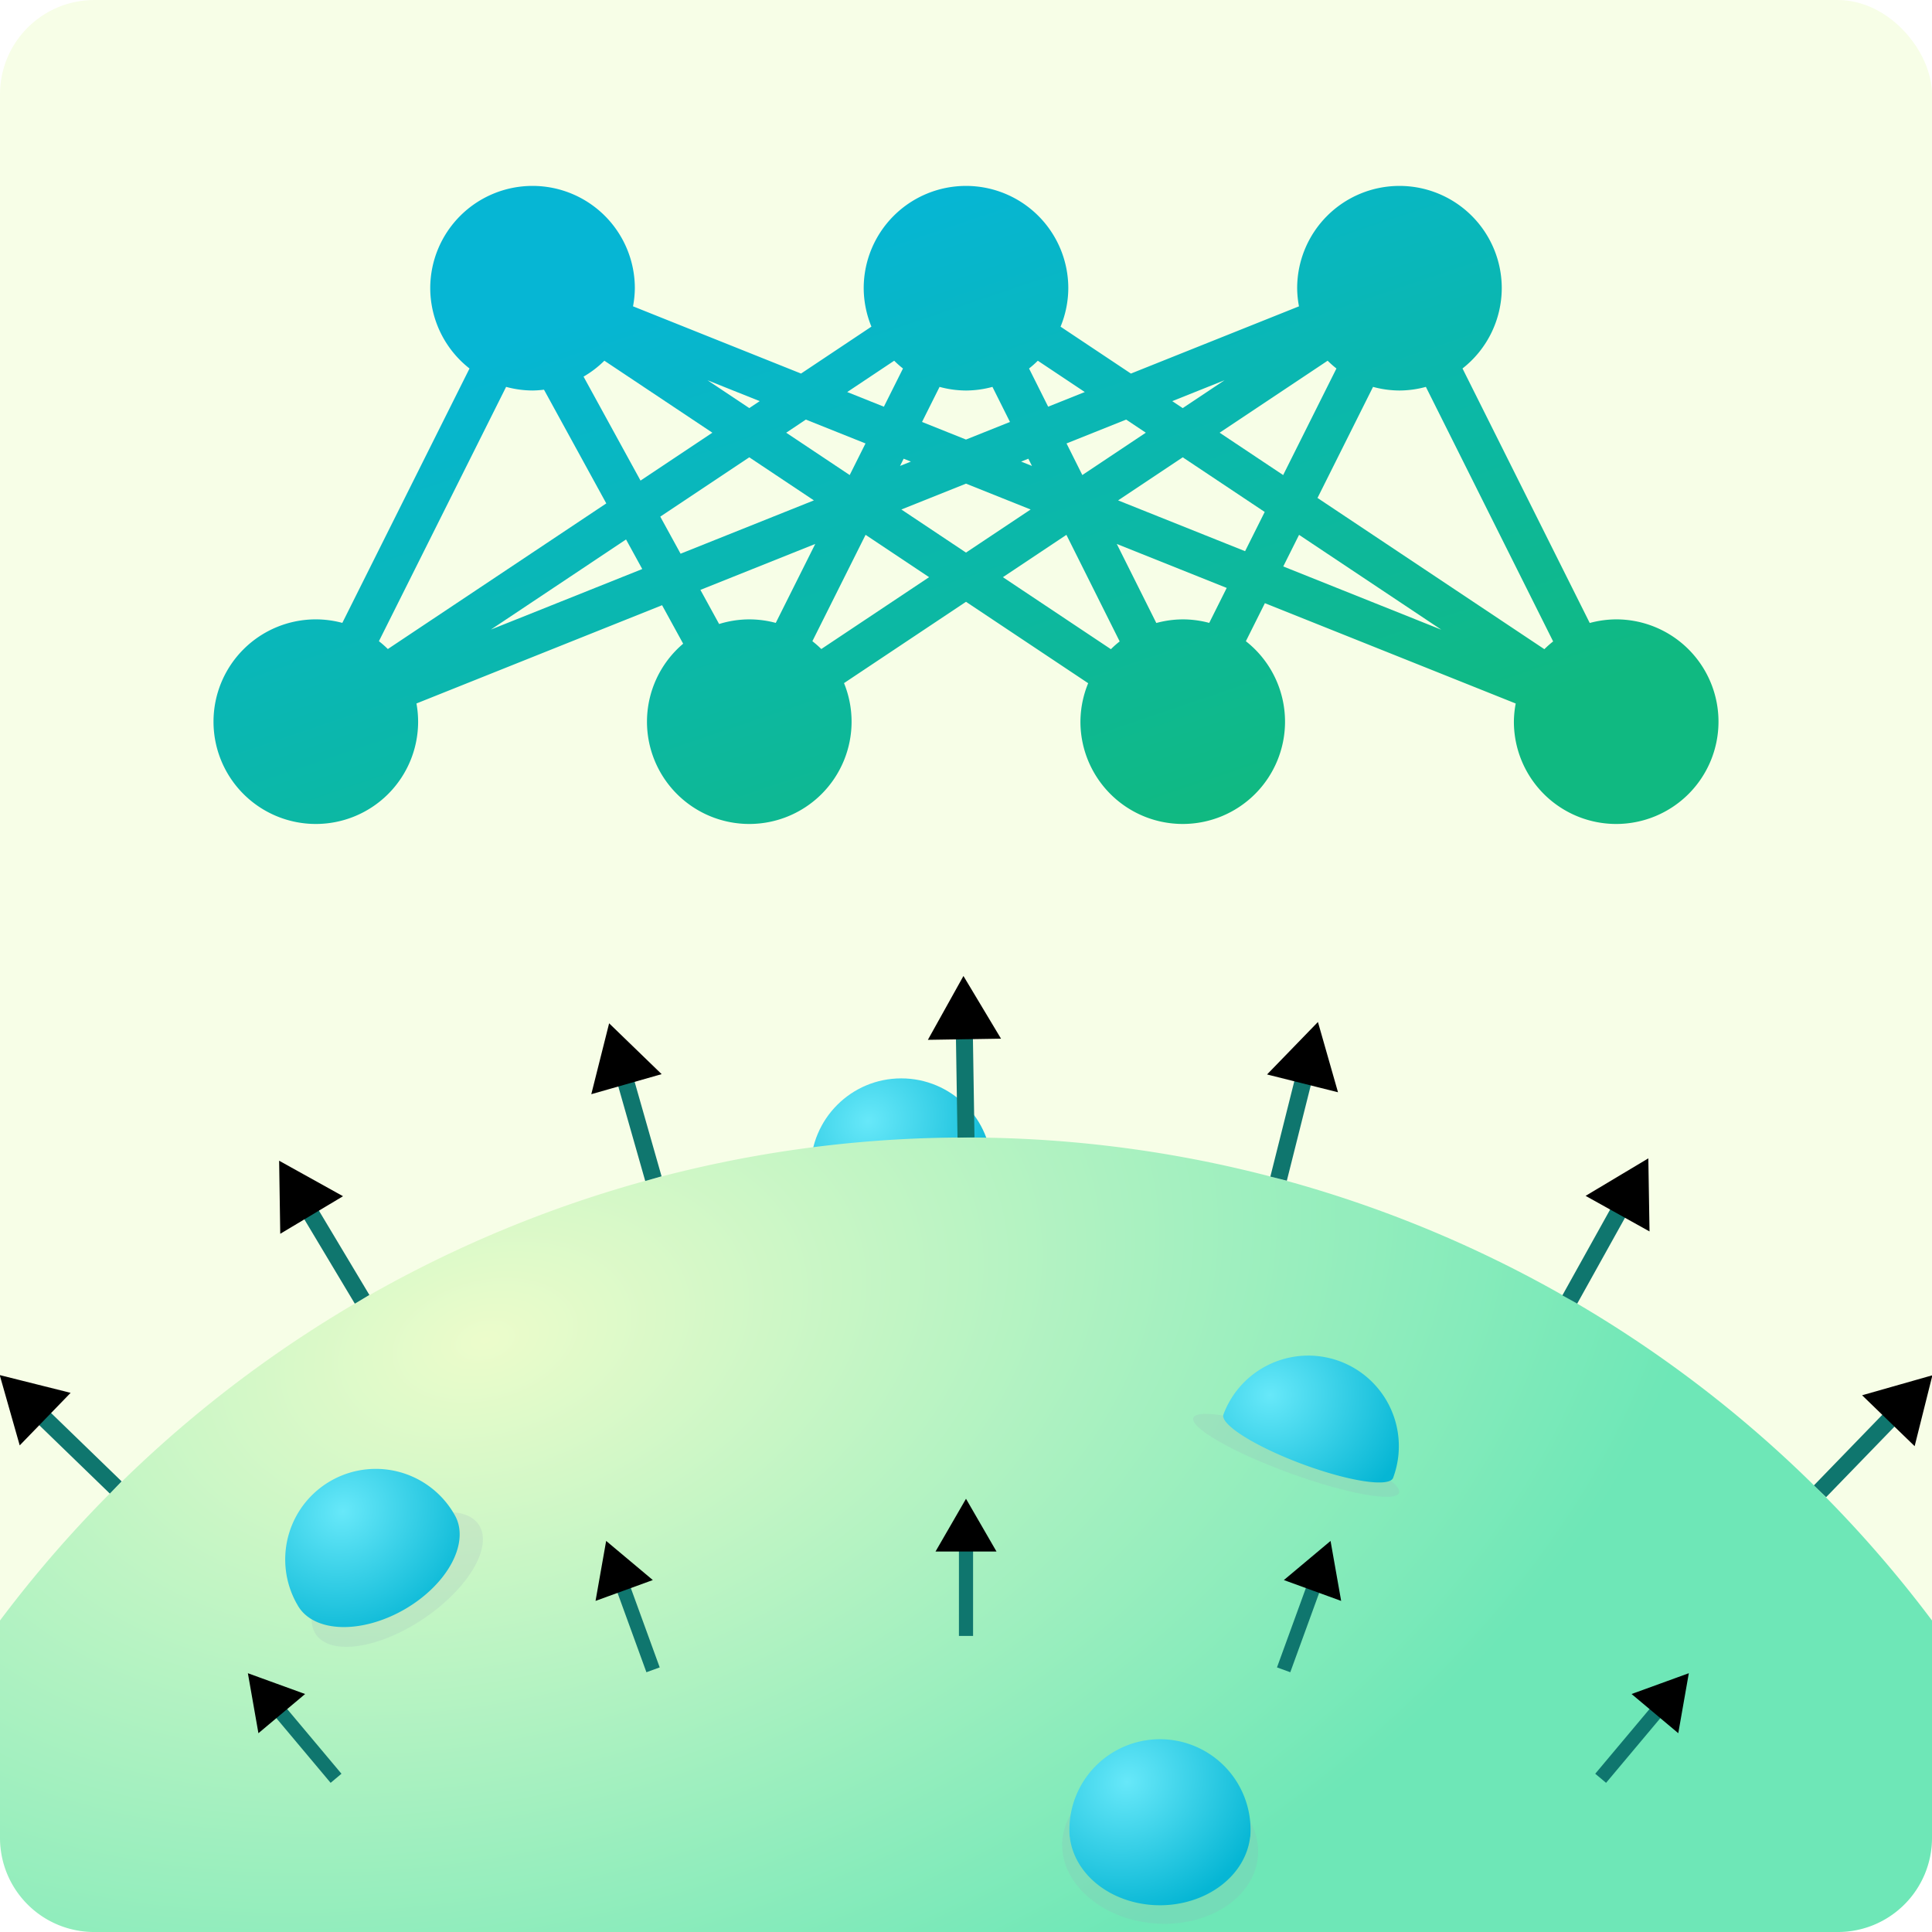<?xml version="1.0" encoding="UTF-8" standalone="no"?>
<!-- Created with Inkscape (http://www.inkscape.org/) -->

<svg
   width="1024"
   height="1024"
   viewBox="0 0 270.933 270.933"
   version="1.1"
   id="svg1"
   inkscape:version="1.4.1 (93de688d07, 2025-03-30)"
   sodipodi:docname="deephall.svg"
   inkscape:export-filename="deephall.png"
   inkscape:export-xdpi="96"
   inkscape:export-ydpi="96"
   xmlns:inkscape="http://www.inkscape.org/namespaces/inkscape"
   xmlns:sodipodi="http://sodipodi.sourceforge.net/DTD/sodipodi-0.dtd"
   xmlns:xlink="http://www.w3.org/1999/xlink"
   xmlns="http://www.w3.org/2000/svg"
   xmlns:svg="http://www.w3.org/2000/svg">
  <sodipodi:namedview
     id="namedview1"
     pagecolor="#ffffff"
     bordercolor="#000000"
     borderopacity="0.25"
     inkscape:showpageshadow="2"
     inkscape:pageopacity="0.0"
     inkscape:pagecheckerboard="0"
     inkscape:deskcolor="#d1d1d1"
     inkscape:document-units="px"
     inkscape:zoom="0.40327184"
     inkscape:cx="86.790093"
     inkscape:cy="808.38772"
     inkscape:window-width="1536"
     inkscape:window-height="827"
     inkscape:window-x="0"
     inkscape:window-y="0"
     inkscape:window-maximized="1"
     inkscape:current-layer="layer1"
     inkscape:export-bgcolor="#ffffffff" />
  <defs
     id="defs1">
    <marker
       style="overflow:visible"
       id="Triangle"
       refX="0"
       refY="0"
       orient="auto-start-reverse"
       inkscape:stockid="Triangle arrow"
       markerWidth="0.7"
       markerHeight="0.7"
       viewBox="0 0 1 1"
       inkscape:isstock="true"
       inkscape:collect="always"
       preserveAspectRatio="xMidYMid">
      <path
         transform="scale(0.5)"
         style="fill:context-stroke;fill-rule:evenodd;stroke:context-stroke;stroke-width:1pt"
         d="M 5.77,0 -2.88,5 V -5 Z"
         id="path135" />
    </marker>
    <linearGradient
       id="linearGradient11"
       inkscape:collect="always">
      <stop
         style="stop-color:#ecfccb;stop-opacity:1"
         offset="0"
         id="stop11" />
      <stop
         style="stop-color:#6ee7b7;stop-opacity:1"
         offset="1"
         id="stop12" />
    </linearGradient>
    <linearGradient
       id="linearGradient7"
       inkscape:collect="always">
      <stop
         style="stop-color:#67e8f9;stop-opacity:1"
         offset="0"
         id="stop7" />
      <stop
         style="stop-color:#06b6d4;stop-opacity:1"
         offset="1"
         id="stop8" />
    </linearGradient>
    <linearGradient
       id="linearGradient187"
       inkscape:collect="always">
      <stop
         style="stop-color:#06b6d4;stop-opacity:1"
         offset="0"
         id="stop187" />
      <stop
         style="stop-color:#10b981;stop-opacity:1"
         offset="1"
         id="stop188" />
    </linearGradient>
    <filter
       style="color-interpolation-filters:sRGB"
       inkscape:label="Blur"
       id="filter870"
       x="-0.054"
       y="-0.062"
       width="1.109"
       height="1.124">
      <feGaussianBlur
         stdDeviation="2 2"
         result="blur"
         id="feGaussianBlur870" />
    </filter>
    <meshgradient
       inkscape:collect="always"
       id="meshgradient871"
       gradientUnits="userSpaceOnUse"
       x="23.594"
       y="57.938">
      <meshrow
         id="meshrow874">
        <meshpatch
           id="meshpatch874">
          <stop
             path="c 29.426,0  58.852,0  88.277,0"
             style="stop-color:#65a30d;stop-opacity:1"
             id="stop871" />
          <stop
             path="c -56.701,10.178  4e-05,59.741  -29.834,77.578"
             style="stop-color:#0369a1;stop-opacity:1"
             id="stop872" />
          <stop
             path="c -29.426,0  0.819,0  -28.608,0"
             style="stop-color:#f0f9ff;stop-opacity:0.6"
             id="stop873" />
          <stop
             path="c -34.657,-13.889  26.302,-70.164  -29.836,-77.578"
             style="stop-color:#f7fee7;stop-opacity:0.6"
             id="stop874" />
        </meshpatch>
      </meshrow>
    </meshgradient>
    <radialGradient
       inkscape:collect="always"
       xlink:href="#linearGradient11"
       id="radialGradient12"
       cx="72.745"
       cy="223.178"
       fx="72.745"
       fy="223.178"
       r="135.467"
       gradientTransform="matrix(1.258,-0.329,0.207,0.793,-69.676,37.744)"
       gradientUnits="userSpaceOnUse" />
    <radialGradient
       inkscape:collect="always"
       xlink:href="#linearGradient7"
       id="radialGradient17"
       gradientUnits="userSpaceOnUse"
       gradientTransform="matrix(1.443,-0.746,0.678,1.31,-113.913,-116.085)"
       cx="50.716"
       cy="239.668"
       fx="50.716"
       fy="239.668"
       r="12.7" />
    <radialGradient
       inkscape:collect="always"
       xlink:href="#linearGradient7"
       id="radialGradient1"
       gradientUnits="userSpaceOnUse"
       gradientTransform="matrix(1.443,-0.746,0.678,1.31,-187.603,-61.324)"
       cx="50.716"
       cy="239.668"
       fx="50.716"
       fy="239.668"
       r="12.7" />
    <filter
       inkscape:collect="always"
       style="color-interpolation-filters:sRGB"
       id="filter14-7"
       x="-0.199"
       y="-0.414"
       width="1.398"
       height="1.828">
      <feGaussianBlur
         inkscape:collect="always"
         stdDeviation="3.243"
         id="feGaussianBlur14-5" />
    </filter>
    <radialGradient
       inkscape:collect="always"
       xlink:href="#linearGradient7"
       id="radialGradient4"
       gradientUnits="userSpaceOnUse"
       gradientTransform="matrix(1.613,-0.194,0.176,1.465,41.7,-147.183)"
       cx="48.647"
       cy="239.846"
       fx="48.647"
       fy="239.846"
       r="12.7" />
    <filter
       inkscape:collect="always"
       style="color-interpolation-filters:sRGB"
       id="filter14"
       x="-0.178"
       y="-1.035"
       width="1.357"
       height="3.069">
      <feGaussianBlur
         inkscape:collect="always"
         stdDeviation="3.243"
         id="feGaussianBlur14" />
    </filter>
    <radialGradient
       inkscape:collect="always"
       xlink:href="#linearGradient7"
       id="radialGradient5"
       gradientUnits="userSpaceOnUse"
       gradientTransform="matrix(1.443,-0.746,0.678,1.31,-77.633,-23.413)"
       cx="50.716"
       cy="239.668"
       fx="50.716"
       fy="239.668"
       r="12.7" />
    <filter
       inkscape:collect="always"
       style="color-interpolation-filters:sRGB"
       id="filter14-4"
       x="-0.199"
       y="-0.259"
       width="1.398"
       height="1.517">
      <feGaussianBlur
         inkscape:collect="always"
         stdDeviation="3.243"
         id="feGaussianBlur14-7" />
    </filter>
    <linearGradient
       inkscape:collect="always"
       xlink:href="#linearGradient187"
       id="linearGradient10"
       gradientUnits="userSpaceOnUse"
       gradientTransform="matrix(4.24,1.0229228e-7,1.0229228e-7,-4.24,-121.457,97.565)"
       x1="60.601"
       y1="16.386"
       x2="67.769"
       y2="-4.719" />
  </defs>
  <g
     inkscape:label="Layer 1"
     inkscape:groupmode="layer"
     id="layer1"
     transform="translate(0, -2.024)">
    <rect
       style="fill:#f7fee7;stroke-width:1.852;stroke-dasharray:none"
       id="rect22"
       width="270.933"
       height="270.933"
       x="0"
       y="2.024"
       rx="13.229" />
    <g
       id="g19"
       transform="matrix(1.288,-0.722,0.722,1.288,-3.403,-138.247)" />
    <path
       style="color:#000000;display:none;fill:url(#meshgradient871);fill-opacity:1;-inkscape-stroke:none;filter:url(#filter870)"
       d="M 111.871,57.938 H 23.594 c 59.568,7.488 32.193,72.253 29.836,77.578 H 82.037 C 79.988,130.413 51.126,65.607 111.871,57.938 Z"
       id="path870"
       sodipodi:nodetypes="ccccc" />
    <g
       id="g4"
       transform="translate(-5.6717084e-5,-0.821)">
      <circle
         style="opacity:1;fill:url(#radialGradient17);stroke-width:0.5;stroke-linecap:round"
         id="circle16"
         cy="166.771"
         cx="126.387"
         r="12.7" />
      <path
         id="path1"
         style="opacity:1;fill:url(#radialGradient12);fill-opacity:1;stroke-width:0.5;stroke-linecap:round"
         d="M 135.467 162.362 A 169.333 169.333 0 0 0 5.6717084e-05 230.096 L 5.6717084e-05 260.55 C 5.6717084e-05 267.879 5.9 273.779 13.229 273.779 L 257.704 273.779 C 265.033 273.779 270.933 267.879 270.933 260.55 L 270.933 230.096 A 169.333 169.333 0 0 0 135.467 162.362 z " />
      <g
         id="g71"
         transform="translate(0,-42.863)">
        <g
           id="g1">
          <path
             style="opacity:1;fill:none;stroke:#0f766e;stroke-width:2.381;stroke-linecap:butt;stroke-dasharray:none;marker-end:url(#Triangle)"
             d="m 135.467,205.224 -0.265,-16.732"
             id="path21"
             sodipodi:nodetypes="cc" />
          <path
             style="fill:none;stroke:#0f766e;stroke-width:2.381;stroke-linecap:butt;stroke-dasharray:none;marker-end:url(#Triangle)"
             d="m 179.304,210.996 4.075,-16.23"
             id="use5"
             sodipodi:nodetypes="cc" />
          <path
             style="fill:none;stroke:#0f766e;stroke-width:2.381;stroke-linecap:butt;stroke-dasharray:none;marker-end:url(#Triangle)"
             d="m 220.138,227.943 8.137,-14.622"
             id="use6"
             sodipodi:nodetypes="cc" />
          <path
             style="fill:none;stroke:#0f766e;stroke-width:2.381;stroke-linecap:butt;stroke-dasharray:none;marker-end:url(#Triangle)"
             d="M 255.228,254.837 266.872,242.819"
             id="use7"
             sodipodi:nodetypes="cc" />
          <path
             style="fill:none;stroke:#0f766e;stroke-width:2.381;stroke-linecap:butt;stroke-dasharray:none;marker-end:url(#Triangle)"
             d="m 91.629,210.996 -4.586,-16.093"
             id="use8"
             sodipodi:nodetypes="cc" />
          <path
             style="fill:none;stroke:#0f766e;stroke-width:2.381;stroke-linecap:butt;stroke-dasharray:none;marker-end:url(#Triangle)"
             d="m 50.779,227.916 -8.595,-14.358"
             id="use9"
             sodipodi:nodetypes="cc" />
          <path
             style="fill:none;stroke:#0f766e;stroke-width:2.381;stroke-linecap:butt;stroke-dasharray:none;marker-end:url(#Triangle)"
             d="M 16.23,254.304 4.212,242.66"
             id="use10"
             sodipodi:nodetypes="cc" />
        </g>
        <g
           id="g2"
           transform="translate(0,5.292)">
          <path
             style="opacity:1;fill:none;stroke:#0f766e;stroke-width:1.984;stroke-linecap:butt;stroke-dasharray:none;marker-end:url(#Triangle)"
             d="m 135.467,269.83 0,-14.303"
             id="path30"
             sodipodi:nodetypes="cc" />
          <path
             style="fill:none;stroke:#0f766e;stroke-width:1.984;stroke-linecap:butt;stroke-dasharray:none;marker-end:url(#Triangle)"
             d="m 180.01,274.582 4.892,-13.44"
             id="use1"
             sodipodi:nodetypes="cc" />
          <path
             style="fill:none;stroke:#0f766e;stroke-width:1.984;stroke-linecap:butt;stroke-dasharray:none;marker-end:url(#Triangle)"
             d="m 224.467,289.793 9.194,-10.957"
             id="use2"
             sodipodi:nodetypes="cc" />
          <path
             style="fill:none;stroke:#0f766e;stroke-width:1.984;stroke-linecap:butt;stroke-dasharray:none;marker-end:url(#Triangle)"
             d="M 91.582,274.582 86.69,261.141"
             id="use3"
             sodipodi:nodetypes="cc" />
          <path
             style="fill:none;stroke:#0f766e;stroke-width:1.984;stroke-linecap:butt;stroke-dasharray:none;marker-end:url(#Triangle)"
             d="M 47.125,289.793 37.931,278.837"
             id="use4"
             sodipodi:nodetypes="cc" />
        </g>
      </g>
      <g
         id="g3"
         transform="translate(-0.876,5.069)" />
      <ellipse
         style="opacity:0.401;fill:#94a3b8;stroke-width:0.5;stroke-linecap:round;filter:url(#filter14-7)"
         id="path14-62"
         cx="99.546"
         cy="239.091"
         rx="19.561"
         ry="9.404"
         transform="matrix(0.584,-0.393,0.393,0.584,-96.384,123.834)" />
      <path
         id="circle1"
         style="opacity:1;fill:url(#radialGradient1);stroke-width:0.5;stroke-linecap:round"
         d="m 52.697,208.833 a 12.7,12.7 0 0 0 -12.7,12.7 12.7,12.7 0 0 0 1.626,6.217 l 0.02,0.035 0.005,-0.003 a 7.938,12.7 60 0 0 0.123,0.225 12.7,12.7 0 0 0 0.095,0.158 7.938,12.7 60 0 0 14.872,0.366 7.938,12.7 60 0 0 7.162,-12.978 12.7,12.7 0 0 0 -0.18,-0.327 7.938,12.7 60 0 0 -0.086,-0.138 l 0.005,-0.003 a 12.7,12.7 0 0 0 -10.942,-6.253 z" />
      <g
         id="g5"
         transform="translate(15.715,3.742)">
        <ellipse
           style="opacity:0.401;fill:#94a3b8;stroke-width:0.5;stroke-linecap:round;filter:url(#filter14)"
           id="ellipse14"
           cx="99.546"
           cy="239.091"
           rx="21.818"
           ry="3.762"
           transform="matrix(-0.661,-0.241,-0.241,0.661,289.476,69.149)" />
        <path
           id="circle4"
           style="opacity:1;fill:url(#radialGradient4);stroke-width:0.5;stroke-linecap:round"
           d="m 172.197,190.01 a 12.7,12.7 0 0 0 -16.342,7.447 12.7,12.7 0 0 0 -7e-4,0.002 12.7,2.646 20.496 0 0 10.97,6.925 12.7,2.646 20.496 0 0 12.822,1.968 12.7,12.7 0 0 0 0.025,-0.066 12.7,12.7 0 0 0 -7.474,-16.276 z" />
      </g>
      <ellipse
         style="opacity:0.401;fill:#94a3b8;stroke-width:0.5;stroke-linecap:round;filter:url(#filter14-4)"
         id="path14-6"
         cx="99.546"
         cy="239.091"
         rx="19.561"
         ry="15.047"
         transform="matrix(0.701,0.058,-0.058,0.701,106.779,88.642)" />
      <path
         id="circle5"
         style="opacity:1;fill:url(#radialGradient5);stroke-width:0.5;stroke-linecap:round"
         d="m 162.667,246.744 a 12.7,12.7 0 0 0 -12.7,12.7 12.7,12.7 0 0 0 0.038,0.977 h 0.017 a 12.7,10.583 0 0 0 12.646,9.606 12.7,10.583 0 0 0 12.646,-9.606 h 0.017 a 12.7,12.7 0 0 0 0.038,-0.935 12.7,12.7 0 0 0 0,-0.038 12.7,10.583 0 0 0 0,-0.004 12.7,12.7 0 0 0 0,-0.004 v -0.038 a 12.7,12.7 0 0 0 -12.7,-12.658 z" />
    </g>
    <path
       id="path10"
       style="fill:url(#linearGradient10);fill-opacity:1;stroke:none;stroke-width:2.872;stroke-dasharray:none;stroke-opacity:1"
       d="m 44.287,117.572 a 14.345,14.345 0 0 1 -14.345,-14.346 14.345,14.345 0 0 1 14.345,-14.345 14.345,14.345 0 0 1 3.719,0.494 l 17.836,-35.676 a 14.345,14.345 0 0 1 -5.507,-11.259 14.345,14.345 0 0 1 14.345,-14.345 14.345,14.345 0 0 1 14.346,14.345 14.345,14.345 0 0 1 -0.255,2.541 l 23.563,9.428 9.869,-6.58 a 14.345,14.345 0 0 1 -1.082,-5.388 14.345,14.345 0 0 1 14.345,-14.345 14.345,14.345 0 0 1 14.346,14.345 14.345,14.345 0 0 1 -1.085,5.393 l 9.866,6.577 23.568,-9.428 a 14.345,14.345 0 0 1 -0.254,-2.542 14.345,14.345 0 0 1 14.345,-14.345 14.345,14.345 0 0 1 14.346,14.345 14.345,14.345 0 0 1 -5.504,11.256 l 17.842,35.692 a 14.345,14.345 0 0 1 3.709,-0.508 14.345,14.345 0 0 1 14.346,14.345 14.345,14.345 0 0 1 -14.346,14.346 14.345,14.345 0 0 1 -14.345,-14.346 14.345,14.345 0 0 1 0.255,-2.547 l -35.174,-14.069 -2.667,5.335 a 14.345,14.345 0 0 1 5.491,11.28 14.345,14.345 0 0 1 -14.346,14.346 14.345,14.345 0 0 1 -14.345,-14.346 14.345,14.345 0 0 1 1.085,-5.391 L 135.467,86.415 118.36,97.82 a 14.345,14.345 0 0 1 1.06,5.406 14.345,14.345 0 0 1 -14.346,14.346 14.345,14.345 0 0 1 -14.345,-14.346 14.345,14.345 0 0 1 5.074,-10.933 l -2.958,-5.397 -34.444,13.779 a 14.345,14.345 0 0 1 0.233,2.551 14.345,14.345 0 0 1 -14.346,14.346 z M 155.787,93.063 a 14.345,14.345 0 0 1 1.229,-1.091 l -7.468,-14.944 -8.907,5.938 z m 60.787,-0.001 a 14.345,14.345 0 0 1 1.229,-1.089 l -17.845,-35.695 a 14.345,14.345 0 0 1 -3.706,0.509 14.345,14.345 0 0 1 -3.704,-0.508 l -7.788,15.575 z m -162.185,-0.021 30.633,-20.423 -8.736,-15.946 a 14.345,14.345 0 0 1 -1.606,0.114 14.345,14.345 0 0 1 -3.706,-0.509 l -17.836,35.664 a 14.345,14.345 0 0 1 1.251,1.1 z m 60.786,0 15.116,-10.078 -8.907,-5.938 -7.46,14.916 a 14.345,14.345 0 0 1 1.251,1.1 z m 86.946,-2.714 -19.948,-13.298 -2.216,4.431 z m -133.279,-0.016 21.223,-8.489 -2.272,-4.146 z m 32.003,-0.779 a 14.345,14.345 0 0 1 4.228,-0.65 14.345,14.345 0 0 1 3.716,0.494 l 5.537,-11.072 -16.105,6.442 z m 61.309,-0.142 a 14.345,14.345 0 0 1 3.704,-0.508 14.345,14.345 0 0 1 3.717,0.494 l 2.453,-4.905 -15.416,-6.166 z m -66.713,-9.717 18.694,-7.478 -9.061,-6.04 -12.481,8.321 z m 40.023,-0.157 9.066,-6.043 -9.063,-3.625 -9.064,3.627 z m 39.14,-0.196 2.751,-5.501 -11.495,-7.663 -9.063,6.041 z m -84.781,-9.901 10.074,-6.715 -15.144,-10.096 a 14.345,14.345 0 0 1 -2.919,2.232 z m 90.119,-0.775 7.472,-14.944 a 14.345,14.345 0 0 1 -1.233,-1.092 l -15.147,10.097 z m -60.786,-0.001 2.217,-4.433 -8.364,-3.345 -2.759,1.84 z m 32.623,-0.003 8.903,-5.936 -2.759,-1.839 -8.36,3.344 z m -7.062,-1.275 -0.508,-1.015 -1.014,0.407 z m -18.5,-0.003 1.518,-0.607 -1.012,-0.405 z m 9.247,-3.698 6.169,-2.468 -2.458,-4.917 a 14.345,14.345 0 0 1 -3.71,0.509 14.345,14.345 0 0 1 -3.706,-0.509 l -2.459,4.918 z m 30.393,-4.409 5.863,-3.909 -7.33,2.932 z m -60.784,-0.003 1.463,-0.975 -7.316,-2.926 z m 18.877,-0.194 2.679,-5.357 a 14.345,14.345 0 0 1 -1.233,-1.092 l -6.588,4.393 z m 23.037,-0.003 5.139,-2.055 -6.588,-4.391 a 14.345,14.345 0 0 1 -1.23,1.091 z" />
  </g>
  <script
     id="mesh_polyfill"
     type="text/javascript">
!function(){const t=&quot;http://www.w3.org/2000/svg&quot;,e=&quot;http://www.w3.org/1999/xlink&quot;,s=&quot;http://www.w3.org/1999/xhtml&quot;,r=2;if(document.createElementNS(t,&quot;meshgradient&quot;).x)return;const n=(t,e,s,r)=&gt;{let n=new x(.5*(e.x+s.x),.5*(e.y+s.y)),o=new x(.5*(t.x+e.x),.5*(t.y+e.y)),i=new x(.5*(s.x+r.x),.5*(s.y+r.y)),a=new x(.5*(n.x+o.x),.5*(n.y+o.y)),h=new x(.5*(n.x+i.x),.5*(n.y+i.y)),l=new x(.5*(a.x+h.x),.5*(a.y+h.y));return[[t,o,a,l],[l,h,i,r]]},o=t=&gt;{let e=t[0].distSquared(t[1]),s=t[2].distSquared(t[3]),r=.25*t[0].distSquared(t[2]),n=.25*t[1].distSquared(t[3]),o=e&gt;s?e:s,i=r&gt;n?r:n;return 18*(o&gt;i?o:i)},i=(t,e)=&gt;Math.sqrt(t.distSquared(e)),a=(t,e)=&gt;t.scale(2/3).add(e.scale(1/3)),h=t=&gt;{let e,s,r,n,o,i,a,h=new g;return t.match(/(\w+\(\s*[^)]+\))+/g).forEach(t=&gt;{let l=t.match(/[\w.-]+/g),d=l.shift();switch(d){case&quot;translate&quot;:2===l.length?e=new g(1,0,0,1,l[0],l[1]):(console.error(&quot;mesh.js: translate does not have 2 arguments!&quot;),e=new g(1,0,0,1,0,0)),h=h.append(e);break;case&quot;scale&quot;:1===l.length?s=new g(l[0],0,0,l[0],0,0):2===l.length?s=new g(l[0],0,0,l[1],0,0):(console.error(&quot;mesh.js: scale does not have 1 or 2 arguments!&quot;),s=new g(1,0,0,1,0,0)),h=h.append(s);break;case&quot;rotate&quot;:if(3===l.length&amp;&amp;(e=new g(1,0,0,1,l[1],l[2]),h=h.append(e)),l[0]){r=l[0]*Math.PI/180;let t=Math.cos(r),e=Math.sin(r);Math.abs(t)&lt;1e-16&amp;&amp;(t=0),Math.abs(e)&lt;1e-16&amp;&amp;(e=0),a=new g(t,e,-e,t,0,0),h=h.append(a)}else console.error(&quot;math.js: No argument to rotate transform!&quot;);3===l.length&amp;&amp;(e=new g(1,0,0,1,-l[1],-l[2]),h=h.append(e));break;case&quot;skewX&quot;:l[0]?(r=l[0]*Math.PI/180,n=Math.tan(r),o=new g(1,0,n,1,0,0),h=h.append(o)):console.error(&quot;math.js: No argument to skewX transform!&quot;);break;case&quot;skewY&quot;:l[0]?(r=l[0]*Math.PI/180,n=Math.tan(r),i=new g(1,n,0,1,0,0),h=h.append(i)):console.error(&quot;math.js: No argument to skewY transform!&quot;);break;case&quot;matrix&quot;:6===l.length?h=h.append(new g(...l)):console.error(&quot;math.js: Incorrect number of arguments for matrix!&quot;);break;default:console.error(&quot;mesh.js: Unhandled transform type: &quot;+d)}}),h},l=t=&gt;{let e=[],s=t.split(/[ ,]+/);for(let t=0,r=s.length-1;t&lt;r;t+=2)e.push(new x(parseFloat(s[t]),parseFloat(s[t+1])));return e},d=(t,e)=&gt;{for(let s in e)t.setAttribute(s,e[s])},c=(t,e,s,r,n)=&gt;{let o,i,a=[0,0,0,0];for(let h=0;h&lt;3;++h)e[h]&lt;t[h]&amp;&amp;e[h]&lt;s[h]||t[h]&lt;e[h]&amp;&amp;s[h]&lt;e[h]?a[h]=0:(a[h]=.5*((e[h]-t[h])/r+(s[h]-e[h])/n),o=Math.abs(3*(e[h]-t[h])/r),i=Math.abs(3*(s[h]-e[h])/n),a[h]&gt;o?a[h]=o:a[h]&gt;i&amp;&amp;(a[h]=i));return a},u=[[1,0,0,0,0,0,0,0,0,0,0,0,0,0,0,0],[0,0,0,0,1,0,0,0,0,0,0,0,0,0,0,0],[-3,3,0,0,-2,-1,0,0,0,0,0,0,0,0,0,0],[2,-2,0,0,1,1,0,0,0,0,0,0,0,0,0,0],[0,0,0,0,0,0,0,0,1,0,0,0,0,0,0,0],[0,0,0,0,0,0,0,0,0,0,0,0,1,0,0,0],[0,0,0,0,0,0,0,0,-3,3,0,0,-2,-1,0,0],[0,0,0,0,0,0,0,0,2,-2,0,0,1,1,0,0],[-3,0,3,0,0,0,0,0,-2,0,-1,0,0,0,0,0],[0,0,0,0,-3,0,3,0,0,0,0,0,-2,0,-1,0],[9,-9,-9,9,6,3,-6,-3,6,-6,3,-3,4,2,2,1],[-6,6,6,-6,-3,-3,3,3,-4,4,-2,2,-2,-2,-1,-1],[2,0,-2,0,0,0,0,0,1,0,1,0,0,0,0,0],[0,0,0,0,2,0,-2,0,0,0,0,0,1,0,1,0],[-6,6,6,-6,-4,-2,4,2,-3,3,-3,3,-2,-1,-2,-1],[4,-4,-4,4,2,2,-2,-2,2,-2,2,-2,1,1,1,1]],f=t=&gt;{let e=[];for(let s=0;s&lt;16;++s){e[s]=0;for(let r=0;r&lt;16;++r)e[s]+=u[s][r]*t[r]}return e},p=(t,e,s)=&gt;{const r=e*e,n=s*s,o=e*e*e,i=s*s*s;return t[0]+t[1]*e+t[2]*r+t[3]*o+t[4]*s+t[5]*s*e+t[6]*s*r+t[7]*s*o+t[8]*n+t[9]*n*e+t[10]*n*r+t[11]*n*o+t[12]*i+t[13]*i*e+t[14]*i*r+t[15]*i*o},y=t=&gt;{let e=[],s=[],r=[];for(let s=0;s&lt;4;++s)e[s]=[],e[s][0]=n(t[0][s],t[1][s],t[2][s],t[3][s]),e[s][1]=[],e[s][1].push(...n(...e[s][0][0])),e[s][1].push(...n(...e[s][0][1])),e[s][2]=[],e[s][2].push(...n(...e[s][1][0])),e[s][2].push(...n(...e[s][1][1])),e[s][2].push(...n(...e[s][1][2])),e[s][2].push(...n(...e[s][1][3]));for(let t=0;t&lt;8;++t){s[t]=[];for(let r=0;r&lt;4;++r)s[t][r]=[],s[t][r][0]=n(e[0][2][t][r],e[1][2][t][r],e[2][2][t][r],e[3][2][t][r]),s[t][r][1]=[],s[t][r][1].push(...n(...s[t][r][0][0])),s[t][r][1].push(...n(...s[t][r][0][1])),s[t][r][2]=[],s[t][r][2].push(...n(...s[t][r][1][0])),s[t][r][2].push(...n(...s[t][r][1][1])),s[t][r][2].push(...n(...s[t][r][1][2])),s[t][r][2].push(...n(...s[t][r][1][3]))}for(let t=0;t&lt;8;++t){r[t]=[];for(let e=0;e&lt;8;++e)r[t][e]=[],r[t][e][0]=s[t][0][2][e],r[t][e][1]=s[t][1][2][e],r[t][e][2]=s[t][2][2][e],r[t][e][3]=s[t][3][2][e]}return r};class x{constructor(t,e){this.x=t||0,this.y=e||0}toString(){return`(x=${this.x}, y=${this.y})`}clone(){return new x(this.x,this.y)}add(t){return new x(this.x+t.x,this.y+t.y)}scale(t){return void 0===t.x?new x(this.x*t,this.y*t):new x(this.x*t.x,this.y*t.y)}distSquared(t){let e=this.x-t.x,s=this.y-t.y;return e*e+s*s}transform(t){let e=this.x*t.a+this.y*t.c+t.e,s=this.x*t.b+this.y*t.d+t.f;return new x(e,s)}}class g{constructor(t,e,s,r,n,o){void 0===t?(this.a=1,this.b=0,this.c=0,this.d=1,this.e=0,this.f=0):(this.a=t,this.b=e,this.c=s,this.d=r,this.e=n,this.f=o)}toString(){return`affine: ${this.a} ${this.c} ${this.e} \n       ${this.b} ${this.d} ${this.f}`}append(t){t instanceof g||console.error(&quot;mesh.js: argument to Affine.append is not affine!&quot;);let e=this.a*t.a+this.c*t.b,s=this.b*t.a+this.d*t.b,r=this.a*t.c+this.c*t.d,n=this.b*t.c+this.d*t.d,o=this.a*t.e+this.c*t.f+this.e,i=this.b*t.e+this.d*t.f+this.f;return new g(e,s,r,n,o,i)}}class w{constructor(t,e){this.nodes=t,this.colors=e}paintCurve(t,e){if(o(this.nodes)&gt;r){const s=n(...this.nodes);let r=[[],[]],o=[[],[]];for(let t=0;t&lt;4;++t)r[0][t]=this.colors[0][t],r[1][t]=(this.colors[0][t]+this.colors[1][t])/2,o[0][t]=r[1][t],o[1][t]=this.colors[1][t];let i=new w(s[0],r),a=new w(s[1],o);i.paintCurve(t,e),a.paintCurve(t,e)}else{let s=Math.round(this.nodes[0].x);if(s&gt;=0&amp;&amp;s&lt;e){let r=4*(~~this.nodes[0].y*e+s);t[r]=Math.round(this.colors[0][0]),t[r+1]=Math.round(this.colors[0][1]),t[r+2]=Math.round(this.colors[0][2]),t[r+3]=Math.round(this.colors[0][3])}}}}class m{constructor(t,e){this.nodes=t,this.colors=e}split(){let t=[[],[],[],[]],e=[[],[],[],[]],s=[[[],[]],[[],[]]],r=[[[],[]],[[],[]]];for(let s=0;s&lt;4;++s){const r=n(this.nodes[0][s],this.nodes[1][s],this.nodes[2][s],this.nodes[3][s]);t[0][s]=r[0][0],t[1][s]=r[0][1],t[2][s]=r[0][2],t[3][s]=r[0][3],e[0][s]=r[1][0],e[1][s]=r[1][1],e[2][s]=r[1][2],e[3][s]=r[1][3]}for(let t=0;t&lt;4;++t)s[0][0][t]=this.colors[0][0][t],s[0][1][t]=this.colors[0][1][t],s[1][0][t]=(this.colors[0][0][t]+this.colors[1][0][t])/2,s[1][1][t]=(this.colors[0][1][t]+this.colors[1][1][t])/2,r[0][0][t]=s[1][0][t],r[0][1][t]=s[1][1][t],r[1][0][t]=this.colors[1][0][t],r[1][1][t]=this.colors[1][1][t];return[new m(t,s),new m(e,r)]}paint(t,e){let s,n=!1;for(let t=0;t&lt;4;++t)if((s=o([this.nodes[0][t],this.nodes[1][t],this.nodes[2][t],this.nodes[3][t]]))&gt;r){n=!0;break}if(n){let s=this.split();s[0].paint(t,e),s[1].paint(t,e)}else{new w([...this.nodes[0]],[...this.colors[0]]).paintCurve(t,e)}}}class b{constructor(t){this.readMesh(t),this.type=t.getAttribute(&quot;type&quot;)||&quot;bilinear&quot;}readMesh(t){let e=[[]],s=[[]],r=Number(t.getAttribute(&quot;x&quot;)),n=Number(t.getAttribute(&quot;y&quot;));e[0][0]=new x(r,n);let o=t.children;for(let t=0,r=o.length;t&lt;r;++t){e[3*t+1]=[],e[3*t+2]=[],e[3*t+3]=[],s[t+1]=[];let r=o[t].children;for(let n=0,o=r.length;n&lt;o;++n){let o=r[n].children;for(let r=0,i=o.length;r&lt;i;++r){let i=r;0!==t&amp;&amp;++i;let h,d=o[r].getAttribute(&quot;path&quot;),c=&quot;l&quot;;null!=d&amp;&amp;(c=(h=d.match(/\s*([lLcC])\s*(.*)/))[1]);let u=l(h[2]);switch(c){case&quot;l&quot;:0===i?(e[3*t][3*n+3]=u[0].add(e[3*t][3*n]),e[3*t][3*n+1]=a(e[3*t][3*n],e[3*t][3*n+3]),e[3*t][3*n+2]=a(e[3*t][3*n+3],e[3*t][3*n])):1===i?(e[3*t+3][3*n+3]=u[0].add(e[3*t][3*n+3]),e[3*t+1][3*n+3]=a(e[3*t][3*n+3],e[3*t+3][3*n+3]),e[3*t+2][3*n+3]=a(e[3*t+3][3*n+3],e[3*t][3*n+3])):2===i?(0===n&amp;&amp;(e[3*t+3][3*n+0]=u[0].add(e[3*t+3][3*n+3])),e[3*t+3][3*n+1]=a(e[3*t+3][3*n],e[3*t+3][3*n+3]),e[3*t+3][3*n+2]=a(e[3*t+3][3*n+3],e[3*t+3][3*n])):(e[3*t+1][3*n]=a(e[3*t][3*n],e[3*t+3][3*n]),e[3*t+2][3*n]=a(e[3*t+3][3*n],e[3*t][3*n]));break;case&quot;L&quot;:0===i?(e[3*t][3*n+3]=u[0],e[3*t][3*n+1]=a(e[3*t][3*n],e[3*t][3*n+3]),e[3*t][3*n+2]=a(e[3*t][3*n+3],e[3*t][3*n])):1===i?(e[3*t+3][3*n+3]=u[0],e[3*t+1][3*n+3]=a(e[3*t][3*n+3],e[3*t+3][3*n+3]),e[3*t+2][3*n+3]=a(e[3*t+3][3*n+3],e[3*t][3*n+3])):2===i?(0===n&amp;&amp;(e[3*t+3][3*n+0]=u[0]),e[3*t+3][3*n+1]=a(e[3*t+3][3*n],e[3*t+3][3*n+3]),e[3*t+3][3*n+2]=a(e[3*t+3][3*n+3],e[3*t+3][3*n])):(e[3*t+1][3*n]=a(e[3*t][3*n],e[3*t+3][3*n]),e[3*t+2][3*n]=a(e[3*t+3][3*n],e[3*t][3*n]));break;case&quot;c&quot;:0===i?(e[3*t][3*n+1]=u[0].add(e[3*t][3*n]),e[3*t][3*n+2]=u[1].add(e[3*t][3*n]),e[3*t][3*n+3]=u[2].add(e[3*t][3*n])):1===i?(e[3*t+1][3*n+3]=u[0].add(e[3*t][3*n+3]),e[3*t+2][3*n+3]=u[1].add(e[3*t][3*n+3]),e[3*t+3][3*n+3]=u[2].add(e[3*t][3*n+3])):2===i?(e[3*t+3][3*n+2]=u[0].add(e[3*t+3][3*n+3]),e[3*t+3][3*n+1]=u[1].add(e[3*t+3][3*n+3]),0===n&amp;&amp;(e[3*t+3][3*n+0]=u[2].add(e[3*t+3][3*n+3]))):(e[3*t+2][3*n]=u[0].add(e[3*t+3][3*n]),e[3*t+1][3*n]=u[1].add(e[3*t+3][3*n]));break;case&quot;C&quot;:0===i?(e[3*t][3*n+1]=u[0],e[3*t][3*n+2]=u[1],e[3*t][3*n+3]=u[2]):1===i?(e[3*t+1][3*n+3]=u[0],e[3*t+2][3*n+3]=u[1],e[3*t+3][3*n+3]=u[2]):2===i?(e[3*t+3][3*n+2]=u[0],e[3*t+3][3*n+1]=u[1],0===n&amp;&amp;(e[3*t+3][3*n+0]=u[2])):(e[3*t+2][3*n]=u[0],e[3*t+1][3*n]=u[1]);break;default:console.error(&quot;mesh.js: &quot;+c+&quot; invalid path type.&quot;)}if(0===t&amp;&amp;0===n||r&gt;0){let e=window.getComputedStyle(o[r]).stopColor.match(/^rgb\s*\(\s*(\d+)\s*,\s*(\d+)\s*,\s*(\d+)\s*\)$/i),a=window.getComputedStyle(o[r]).stopOpacity,h=255;a&amp;&amp;(h=Math.floor(255*a)),e&amp;&amp;(0===i?(s[t][n]=[],s[t][n][0]=Math.floor(e[1]),s[t][n][1]=Math.floor(e[2]),s[t][n][2]=Math.floor(e[3]),s[t][n][3]=h):1===i?(s[t][n+1]=[],s[t][n+1][0]=Math.floor(e[1]),s[t][n+1][1]=Math.floor(e[2]),s[t][n+1][2]=Math.floor(e[3]),s[t][n+1][3]=h):2===i?(s[t+1][n+1]=[],s[t+1][n+1][0]=Math.floor(e[1]),s[t+1][n+1][1]=Math.floor(e[2]),s[t+1][n+1][2]=Math.floor(e[3]),s[t+1][n+1][3]=h):3===i&amp;&amp;(s[t+1][n]=[],s[t+1][n][0]=Math.floor(e[1]),s[t+1][n][1]=Math.floor(e[2]),s[t+1][n][2]=Math.floor(e[3]),s[t+1][n][3]=h))}}e[3*t+1][3*n+1]=new x,e[3*t+1][3*n+2]=new x,e[3*t+2][3*n+1]=new x,e[3*t+2][3*n+2]=new x,e[3*t+1][3*n+1].x=(-4*e[3*t][3*n].x+6*(e[3*t][3*n+1].x+e[3*t+1][3*n].x)+-2*(e[3*t][3*n+3].x+e[3*t+3][3*n].x)+3*(e[3*t+3][3*n+1].x+e[3*t+1][3*n+3].x)+-1*e[3*t+3][3*n+3].x)/9,e[3*t+1][3*n+2].x=(-4*e[3*t][3*n+3].x+6*(e[3*t][3*n+2].x+e[3*t+1][3*n+3].x)+-2*(e[3*t][3*n].x+e[3*t+3][3*n+3].x)+3*(e[3*t+3][3*n+2].x+e[3*t+1][3*n].x)+-1*e[3*t+3][3*n].x)/9,e[3*t+2][3*n+1].x=(-4*e[3*t+3][3*n].x+6*(e[3*t+3][3*n+1].x+e[3*t+2][3*n].x)+-2*(e[3*t+3][3*n+3].x+e[3*t][3*n].x)+3*(e[3*t][3*n+1].x+e[3*t+2][3*n+3].x)+-1*e[3*t][3*n+3].x)/9,e[3*t+2][3*n+2].x=(-4*e[3*t+3][3*n+3].x+6*(e[3*t+3][3*n+2].x+e[3*t+2][3*n+3].x)+-2*(e[3*t+3][3*n].x+e[3*t][3*n+3].x)+3*(e[3*t][3*n+2].x+e[3*t+2][3*n].x)+-1*e[3*t][3*n].x)/9,e[3*t+1][3*n+1].y=(-4*e[3*t][3*n].y+6*(e[3*t][3*n+1].y+e[3*t+1][3*n].y)+-2*(e[3*t][3*n+3].y+e[3*t+3][3*n].y)+3*(e[3*t+3][3*n+1].y+e[3*t+1][3*n+3].y)+-1*e[3*t+3][3*n+3].y)/9,e[3*t+1][3*n+2].y=(-4*e[3*t][3*n+3].y+6*(e[3*t][3*n+2].y+e[3*t+1][3*n+3].y)+-2*(e[3*t][3*n].y+e[3*t+3][3*n+3].y)+3*(e[3*t+3][3*n+2].y+e[3*t+1][3*n].y)+-1*e[3*t+3][3*n].y)/9,e[3*t+2][3*n+1].y=(-4*e[3*t+3][3*n].y+6*(e[3*t+3][3*n+1].y+e[3*t+2][3*n].y)+-2*(e[3*t+3][3*n+3].y+e[3*t][3*n].y)+3*(e[3*t][3*n+1].y+e[3*t+2][3*n+3].y)+-1*e[3*t][3*n+3].y)/9,e[3*t+2][3*n+2].y=(-4*e[3*t+3][3*n+3].y+6*(e[3*t+3][3*n+2].y+e[3*t+2][3*n+3].y)+-2*(e[3*t+3][3*n].y+e[3*t][3*n+3].y)+3*(e[3*t][3*n+2].y+e[3*t+2][3*n].y)+-1*e[3*t][3*n].y)/9}}this.nodes=e,this.colors=s}paintMesh(t,e){let s=(this.nodes.length-1)/3,r=(this.nodes[0].length-1)/3;if(&quot;bilinear&quot;===this.type||s&lt;2||r&lt;2){let n;for(let o=0;o&lt;s;++o)for(let s=0;s&lt;r;++s){let r=[];for(let t=3*o,e=3*o+4;t&lt;e;++t)r.push(this.nodes[t].slice(3*s,3*s+4));let i=[];i.push(this.colors[o].slice(s,s+2)),i.push(this.colors[o+1].slice(s,s+2)),(n=new m(r,i)).paint(t,e)}}else{let n,o,a,h,l,d,u;const x=s,g=r;s++,r++;let w=new Array(s);for(let t=0;t&lt;s;++t){w[t]=new Array(r);for(let e=0;e&lt;r;++e)w[t][e]=[],w[t][e][0]=this.nodes[3*t][3*e],w[t][e][1]=this.colors[t][e]}for(let t=0;t&lt;s;++t)for(let e=0;e&lt;r;++e)0!==t&amp;&amp;t!==x&amp;&amp;(n=i(w[t-1][e][0],w[t][e][0]),o=i(w[t+1][e][0],w[t][e][0]),w[t][e][2]=c(w[t-1][e][1],w[t][e][1],w[t+1][e][1],n,o)),0!==e&amp;&amp;e!==g&amp;&amp;(n=i(w[t][e-1][0],w[t][e][0]),o=i(w[t][e+1][0],w[t][e][0]),w[t][e][3]=c(w[t][e-1][1],w[t][e][1],w[t][e+1][1],n,o));for(let t=0;t&lt;r;++t){w[0][t][2]=[],w[x][t][2]=[];for(let e=0;e&lt;4;++e)n=i(w[1][t][0],w[0][t][0]),o=i(w[x][t][0],w[x-1][t][0]),w[0][t][2][e]=n&gt;0?2*(w[1][t][1][e]-w[0][t][1][e])/n-w[1][t][2][e]:0,w[x][t][2][e]=o&gt;0?2*(w[x][t][1][e]-w[x-1][t][1][e])/o-w[x-1][t][2][e]:0}for(let t=0;t&lt;s;++t){w[t][0][3]=[],w[t][g][3]=[];for(let e=0;e&lt;4;++e)n=i(w[t][1][0],w[t][0][0]),o=i(w[t][g][0],w[t][g-1][0]),w[t][0][3][e]=n&gt;0?2*(w[t][1][1][e]-w[t][0][1][e])/n-w[t][1][3][e]:0,w[t][g][3][e]=o&gt;0?2*(w[t][g][1][e]-w[t][g-1][1][e])/o-w[t][g-1][3][e]:0}for(let s=0;s&lt;x;++s)for(let r=0;r&lt;g;++r){let n=i(w[s][r][0],w[s+1][r][0]),o=i(w[s][r+1][0],w[s+1][r+1][0]),c=i(w[s][r][0],w[s][r+1][0]),x=i(w[s+1][r][0],w[s+1][r+1][0]),g=[[],[],[],[]];for(let t=0;t&lt;4;++t){(d=[])[0]=w[s][r][1][t],d[1]=w[s+1][r][1][t],d[2]=w[s][r+1][1][t],d[3]=w[s+1][r+1][1][t],d[4]=w[s][r][2][t]*n,d[5]=w[s+1][r][2][t]*n,d[6]=w[s][r+1][2][t]*o,d[7]=w[s+1][r+1][2][t]*o,d[8]=w[s][r][3][t]*c,d[9]=w[s+1][r][3][t]*x,d[10]=w[s][r+1][3][t]*c,d[11]=w[s+1][r+1][3][t]*x,d[12]=0,d[13]=0,d[14]=0,d[15]=0,u=f(d);for(let e=0;e&lt;9;++e){g[t][e]=[];for(let s=0;s&lt;9;++s)g[t][e][s]=p(u,e/8,s/8),g[t][e][s]&gt;255?g[t][e][s]=255:g[t][e][s]&lt;0&amp;&amp;(g[t][e][s]=0)}}h=[];for(let t=3*s,e=3*s+4;t&lt;e;++t)h.push(this.nodes[t].slice(3*r,3*r+4));l=y(h);for(let s=0;s&lt;8;++s)for(let r=0;r&lt;8;++r)(a=new m(l[s][r],[[[g[0][s][r],g[1][s][r],g[2][s][r],g[3][s][r]],[g[0][s][r+1],g[1][s][r+1],g[2][s][r+1],g[3][s][r+1]]],[[g[0][s+1][r],g[1][s+1][r],g[2][s+1][r],g[3][s+1][r]],[g[0][s+1][r+1],g[1][s+1][r+1],g[2][s+1][r+1],g[3][s+1][r+1]]]])).paint(t,e)}}}transform(t){if(t instanceof x)for(let e=0,s=this.nodes.length;e&lt;s;++e)for(let s=0,r=this.nodes[0].length;s&lt;r;++s)this.nodes[e][s]=this.nodes[e][s].add(t);else if(t instanceof g)for(let e=0,s=this.nodes.length;e&lt;s;++e)for(let s=0,r=this.nodes[0].length;s&lt;r;++s)this.nodes[e][s]=this.nodes[e][s].transform(t)}scale(t){for(let e=0,s=this.nodes.length;e&lt;s;++e)for(let s=0,r=this.nodes[0].length;s&lt;r;++s)this.nodes[e][s]=this.nodes[e][s].scale(t)}}document.querySelectorAll(&quot;rect,circle,ellipse,path,text&quot;).forEach((r,n)=&gt;{let o=r.getAttribute(&quot;id&quot;);o||(o=&quot;patchjs_shape&quot;+n,r.setAttribute(&quot;id&quot;,o));const i=r.style.fill.match(/^url\(\s*&quot;?\s*#([^\s&quot;]+)&quot;?\s*\)/),a=r.style.stroke.match(/^url\(\s*&quot;?\s*#([^\s&quot;]+)&quot;?\s*\)/);if(i&amp;&amp;i[1]){const a=document.getElementById(i[1]);if(a&amp;&amp;&quot;meshgradient&quot;===a.nodeName){const i=r.getBBox();let l=document.createElementNS(s,&quot;canvas&quot;);d(l,{width:i.width,height:i.height});const c=l.getContext(&quot;2d&quot;);let u=c.createImageData(i.width,i.height);const f=new b(a);&quot;objectBoundingBox&quot;===a.getAttribute(&quot;gradientUnits&quot;)&amp;&amp;f.scale(new x(i.width,i.height));const p=a.getAttribute(&quot;gradientTransform&quot;);null!=p&amp;&amp;f.transform(h(p)),&quot;userSpaceOnUse&quot;===a.getAttribute(&quot;gradientUnits&quot;)&amp;&amp;f.transform(new x(-i.x,-i.y)),f.paintMesh(u.data,l.width),c.putImageData(u,0,0);const y=document.createElementNS(t,&quot;image&quot;);d(y,{width:i.width,height:i.height,x:i.x,y:i.y});let g=l.toDataURL();y.setAttributeNS(e,&quot;xlink:href&quot;,g),r.parentNode.insertBefore(y,r),r.style.fill=&quot;none&quot;;const w=document.createElementNS(t,&quot;use&quot;);w.setAttributeNS(e,&quot;xlink:href&quot;,&quot;#&quot;+o);const m=&quot;patchjs_clip&quot;+n,M=document.createElementNS(t,&quot;clipPath&quot;);M.setAttribute(&quot;id&quot;,m),M.appendChild(w),r.parentElement.insertBefore(M,r),y.setAttribute(&quot;clip-path&quot;,&quot;url(#&quot;+m+&quot;)&quot;),u=null,l=null,g=null}}if(a&amp;&amp;a[1]){const o=document.getElementById(a[1]);if(o&amp;&amp;&quot;meshgradient&quot;===o.nodeName){const i=parseFloat(r.style.strokeWidth.slice(0,-2))*(parseFloat(r.style.strokeMiterlimit)||parseFloat(r.getAttribute(&quot;stroke-miterlimit&quot;))||1),a=r.getBBox(),l=Math.trunc(a.width+i),c=Math.trunc(a.height+i),u=Math.trunc(a.x-i/2),f=Math.trunc(a.y-i/2);let p=document.createElementNS(s,&quot;canvas&quot;);d(p,{width:l,height:c});const y=p.getContext(&quot;2d&quot;);let g=y.createImageData(l,c);const w=new b(o);&quot;objectBoundingBox&quot;===o.getAttribute(&quot;gradientUnits&quot;)&amp;&amp;w.scale(new x(l,c));const m=o.getAttribute(&quot;gradientTransform&quot;);null!=m&amp;&amp;w.transform(h(m)),&quot;userSpaceOnUse&quot;===o.getAttribute(&quot;gradientUnits&quot;)&amp;&amp;w.transform(new x(-u,-f)),w.paintMesh(g.data,p.width),y.putImageData(g,0,0);const M=document.createElementNS(t,&quot;image&quot;);d(M,{width:l,height:c,x:0,y:0});let S=p.toDataURL();M.setAttributeNS(e,&quot;xlink:href&quot;,S);const k=&quot;pattern_clip&quot;+n,A=document.createElementNS(t,&quot;pattern&quot;);d(A,{id:k,patternUnits:&quot;userSpaceOnUse&quot;,width:l,height:c,x:u,y:f}),A.appendChild(M),o.parentNode.appendChild(A),r.style.stroke=&quot;url(#&quot;+k+&quot;)&quot;,g=null,p=null,S=null}}})}();
</script>
</svg>
